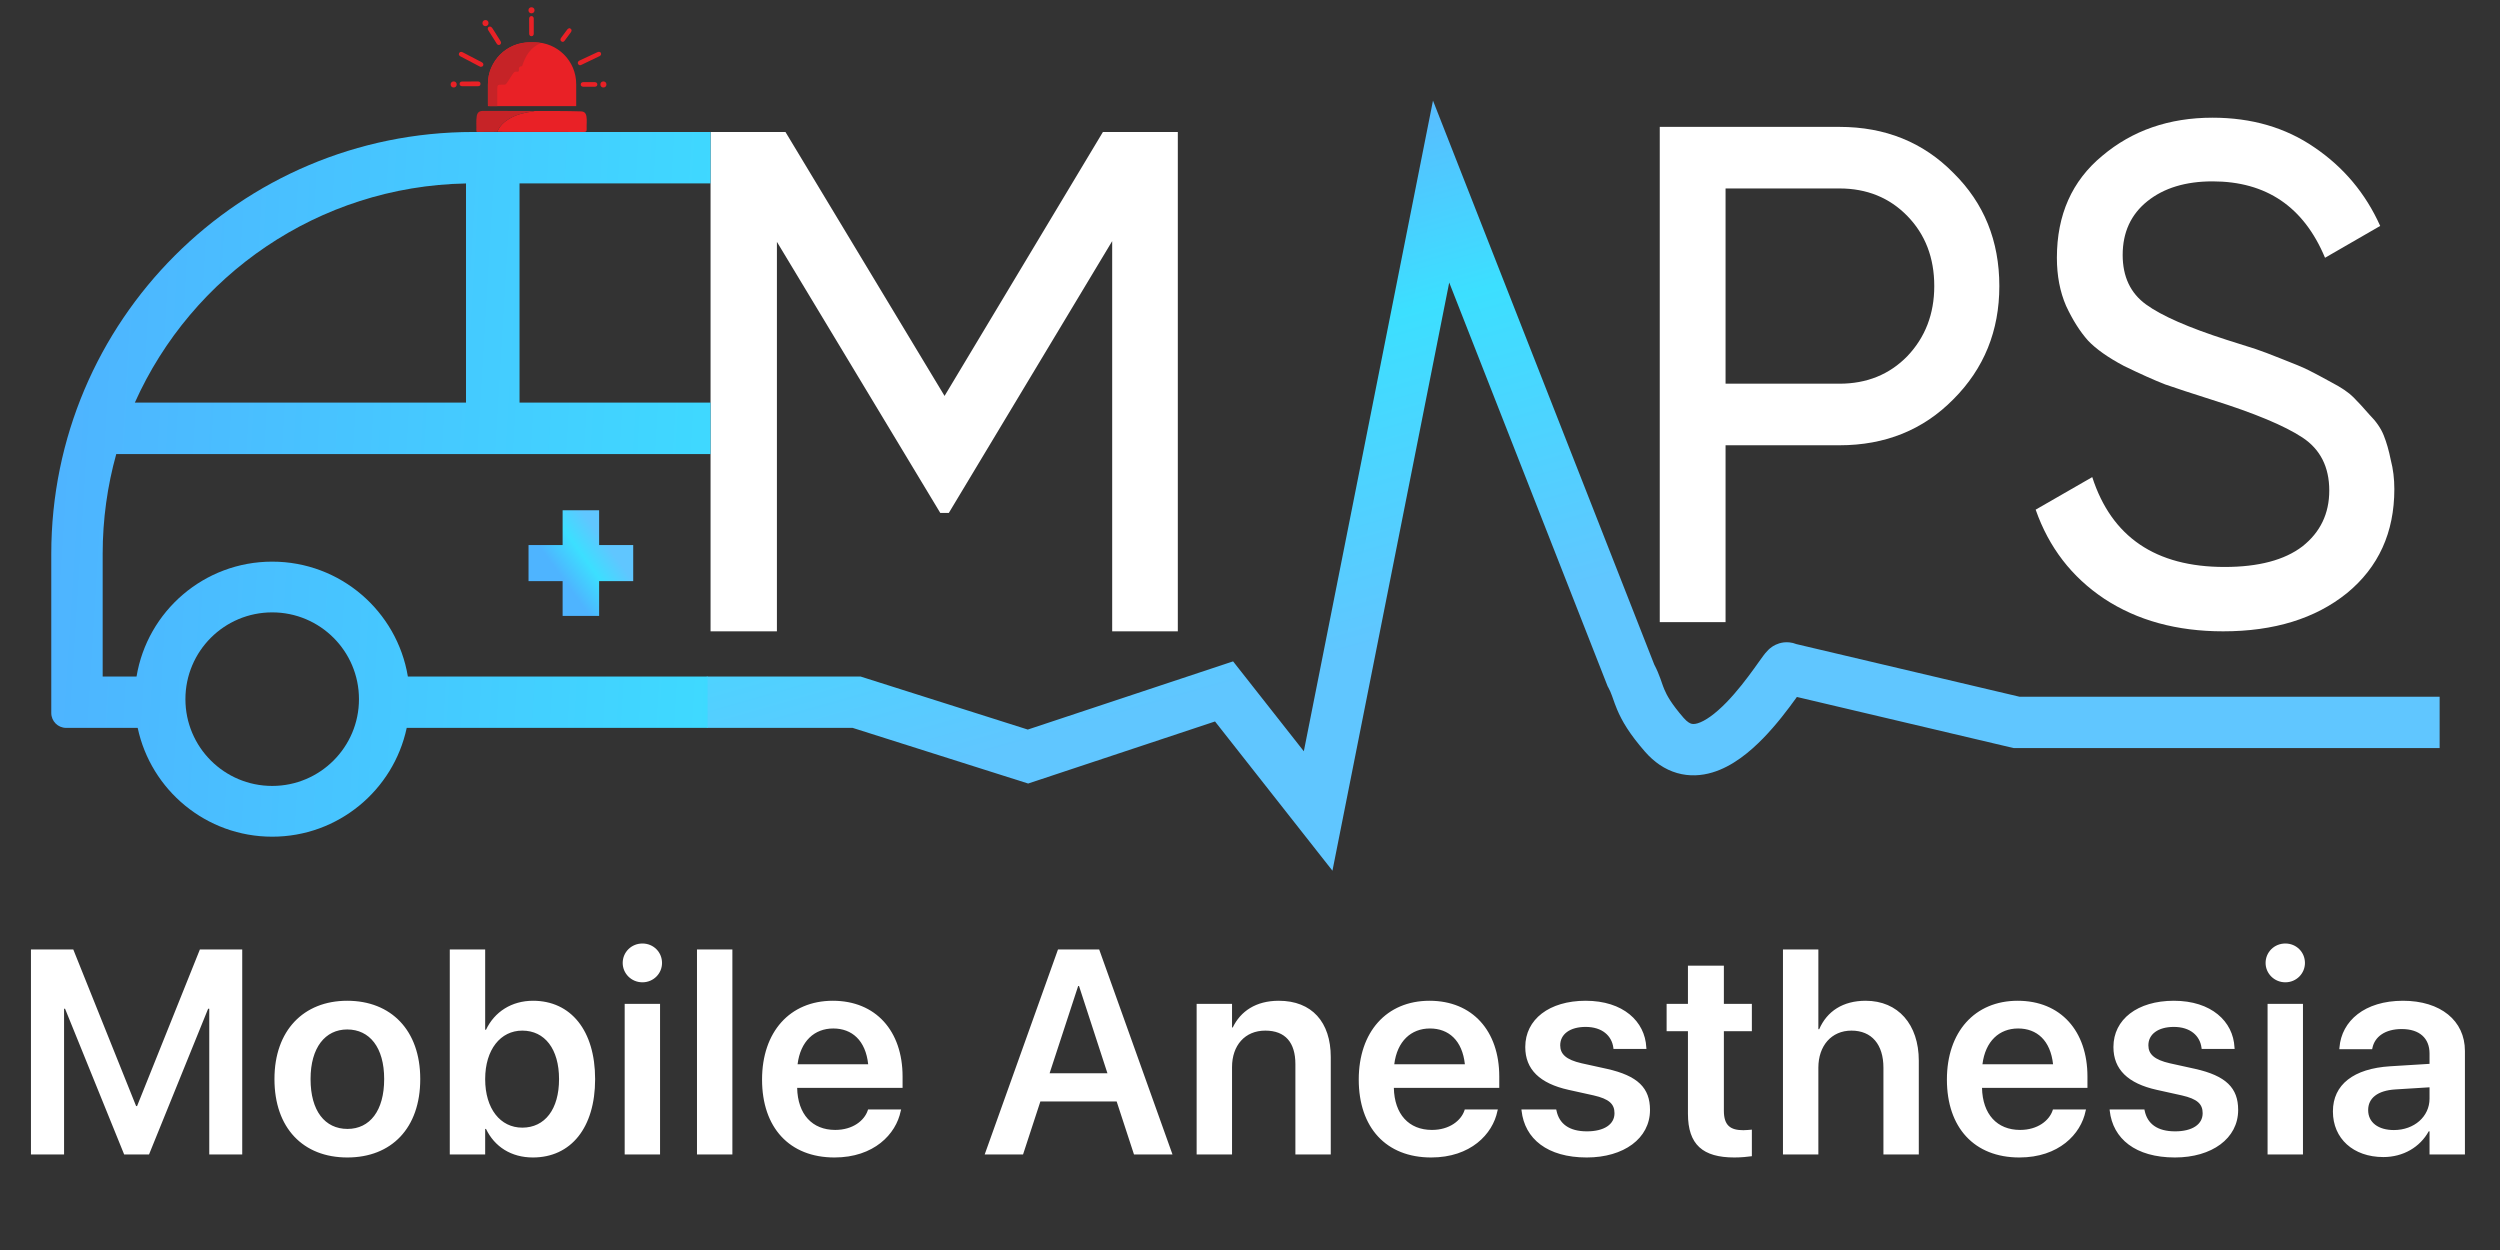 <svg width="102" height="51" viewBox="0 0 102 51" fill="none" xmlns="http://www.w3.org/2000/svg">
<rect x="0" y="0" width="102" height="51" fill="#333333" stroke="none"/>
<path d="M1.263 47.103H2.614V41.156H2.654L5.066 47.103H6.08L8.492 41.156H8.538V47.103H9.883V38.739H8.155L5.593 45.127H5.553L2.99 38.739H1.263V47.103ZM14.172 47.225C15.975 47.225 17.146 46.025 17.146 44.031V44.02C17.146 42.037 15.957 40.831 14.166 40.831C12.381 40.831 11.198 42.049 11.198 44.02V44.031C11.198 46.02 12.364 47.225 14.172 47.225ZM14.178 46.06C13.256 46.06 12.671 45.324 12.671 44.031V44.02C12.671 42.744 13.268 42.002 14.166 42.002C15.082 42.002 15.674 42.739 15.674 44.02V44.031C15.674 45.318 15.088 46.06 14.178 46.06ZM21.742 47.225C23.296 47.225 24.281 46.008 24.281 44.031V44.026C24.281 42.043 23.29 40.831 21.748 40.831C20.879 40.831 20.177 41.278 19.829 42.014H19.795V38.739H18.351V47.103H19.795V46.06H19.829C20.177 46.785 20.855 47.225 21.742 47.225ZM21.308 46.008C20.415 46.008 19.795 45.237 19.795 44.031V44.026C19.795 42.825 20.421 42.049 21.308 42.049C22.229 42.049 22.809 42.802 22.809 44.026V44.031C22.809 45.254 22.235 46.008 21.308 46.008ZM26.211 40.078C26.664 40.078 27.011 39.718 27.011 39.289C27.011 38.849 26.664 38.495 26.211 38.495C25.759 38.495 25.406 38.849 25.406 39.289C25.406 39.718 25.759 40.078 26.211 40.078ZM25.487 47.103H26.93V40.959H25.487V47.103ZM28.437 47.103H29.881V38.739H28.437V47.103ZM34.048 47.225C35.654 47.225 36.558 46.275 36.749 45.33L36.767 45.266H35.416L35.404 45.306C35.265 45.718 34.796 46.101 34.077 46.101C33.138 46.101 32.547 45.463 32.524 44.385H36.825V43.921C36.825 42.066 35.735 40.831 33.979 40.831C32.222 40.831 31.092 42.107 31.092 44.043V44.049C31.092 46.002 32.205 47.225 34.048 47.225ZM33.996 41.962C34.761 41.962 35.318 42.449 35.422 43.423H32.541C32.657 42.478 33.231 41.962 33.996 41.962ZM40.175 47.103H41.74L42.447 44.941H45.56L46.267 47.103H47.838L44.847 38.739H43.166L40.175 47.103ZM43.989 40.229H44.024L45.183 43.788H42.824L43.989 40.229ZM48.823 47.103H50.267V43.538C50.267 42.652 50.794 42.049 51.623 42.049C52.446 42.049 52.852 42.541 52.852 43.417V47.103H54.295V43.127C54.295 41.701 53.524 40.831 52.174 40.831C51.24 40.831 50.614 41.26 50.296 41.921H50.267V40.959H48.823V47.103ZM58.393 47.225C59.999 47.225 60.903 46.275 61.095 45.33L61.112 45.266H59.761L59.75 45.306C59.611 45.718 59.141 46.101 58.422 46.101C57.483 46.101 56.892 45.463 56.869 44.385H61.17V43.921C61.17 42.066 60.08 40.831 58.324 40.831C56.567 40.831 55.437 42.107 55.437 44.043V44.049C55.437 46.002 56.55 47.225 58.393 47.225ZM58.341 41.962C59.106 41.962 59.663 42.449 59.767 43.423H56.886C57.002 42.478 57.576 41.962 58.341 41.962ZM64.74 47.225C66.248 47.225 67.32 46.449 67.32 45.289V45.283C67.32 44.391 66.827 43.892 65.558 43.608L64.532 43.382C63.894 43.237 63.657 43.005 63.657 42.652V42.646C63.657 42.194 64.056 41.898 64.694 41.898C65.367 41.898 65.761 42.258 65.825 42.75L65.83 42.797H67.175L67.169 42.733C67.117 41.672 66.225 40.831 64.694 40.831C63.21 40.831 62.231 41.591 62.231 42.715V42.721C62.231 43.631 62.822 44.205 63.999 44.466L65.019 44.692C65.656 44.837 65.871 45.046 65.871 45.417V45.422C65.871 45.875 65.448 46.159 64.746 46.159C64.016 46.159 63.616 45.846 63.506 45.318L63.494 45.266H62.074L62.08 45.318C62.207 46.46 63.129 47.225 64.74 47.225ZM70.763 47.225C71.053 47.225 71.308 47.196 71.476 47.173V46.089C71.378 46.095 71.267 46.112 71.128 46.112C70.601 46.112 70.334 45.921 70.334 45.318V42.072H71.476V40.959H70.334V39.4H68.868V40.959H67.998V42.072H68.868V45.44C68.868 46.703 69.476 47.225 70.763 47.225ZM72.745 47.103H74.189V43.562C74.189 42.669 74.722 42.049 75.539 42.049C76.368 42.049 76.844 42.617 76.844 43.562V47.103H78.287V43.278C78.287 41.794 77.441 40.831 76.119 40.831C75.197 40.831 74.542 41.255 74.224 41.991H74.189V38.739H72.745V47.103ZM82.391 47.225C83.996 47.225 84.901 46.275 85.092 45.33L85.109 45.266H83.759L83.747 45.306C83.608 45.718 83.139 46.101 82.42 46.101C81.481 46.101 80.889 45.463 80.866 44.385H85.168V43.921C85.168 42.066 84.078 40.831 82.321 40.831C80.565 40.831 79.434 42.107 79.434 44.043V44.049C79.434 46.002 80.547 47.225 82.391 47.225ZM82.339 41.962C83.104 41.962 83.66 42.449 83.765 43.423H80.884C81 42.478 81.573 41.962 82.339 41.962ZM88.738 47.225C90.245 47.225 91.317 46.449 91.317 45.289V45.283C91.317 44.391 90.825 43.892 89.555 43.608L88.529 43.382C87.892 43.237 87.654 43.005 87.654 42.652V42.646C87.654 42.194 88.054 41.898 88.692 41.898C89.364 41.898 89.758 42.258 89.822 42.75L89.828 42.797H91.173L91.167 42.733C91.115 41.672 90.222 40.831 88.692 40.831C87.208 40.831 86.228 41.591 86.228 42.715V42.721C86.228 43.631 86.819 44.205 87.996 44.466L89.016 44.692C89.654 44.837 89.868 45.046 89.868 45.417V45.422C89.868 45.875 89.445 46.159 88.744 46.159C88.013 46.159 87.613 45.846 87.503 45.318L87.492 45.266H86.072L86.077 45.318C86.205 46.46 87.126 47.225 88.738 47.225ZM93.242 40.078C93.694 40.078 94.042 39.718 94.042 39.289C94.042 38.849 93.694 38.495 93.242 38.495C92.79 38.495 92.436 38.849 92.436 39.289C92.436 39.718 92.79 40.078 93.242 40.078ZM92.517 47.103H93.961V40.959H92.517V47.103ZM97.241 47.208C98.053 47.208 98.737 46.802 99.091 46.159H99.125V47.103H100.569V42.878C100.569 41.643 99.577 40.831 98.041 40.831C96.482 40.831 95.537 41.649 95.45 42.739L95.444 42.808H96.783L96.795 42.756C96.888 42.304 97.305 41.985 97.989 41.985C98.719 41.985 99.125 42.362 99.125 42.982V43.405L97.52 43.504C96.03 43.596 95.183 44.252 95.183 45.341V45.353C95.183 46.449 96.012 47.208 97.241 47.208ZM96.621 45.295V45.289C96.621 44.802 97.01 44.495 97.722 44.449L99.125 44.362V44.825C99.125 45.556 98.499 46.106 97.67 46.106C97.038 46.106 96.621 45.799 96.621 45.295Z" fill="white"/>
<path d="M19.907 3.429C19.907 2.489 20.669 1.726 21.61 1.726H21.806C22.747 1.726 23.509 2.489 23.509 3.429V4.33H19.907V3.429Z" fill="#E92126"/>
<path d="M20.29 5.378C20.608 5.379 20.927 5.382 21.246 5.382C22.099 5.382 22.953 5.38 23.806 5.385C23.916 5.385 23.942 5.354 23.936 5.252C23.926 5.088 23.954 4.922 23.928 4.758C23.906 4.614 23.84 4.548 23.697 4.544C23.067 4.525 22.437 4.529 21.807 4.53C21.795 4.536 21.781 4.541 21.767 4.545C21.422 4.589 21.085 4.663 20.783 4.842C20.568 4.969 20.385 5.136 20.29 5.378Z" fill="#E92126"/>
<path d="M20.059 2.732C20.432 1.953 21.186 1.616 22.072 1.758C21.641 1.929 21.436 2.285 21.302 2.699C21.209 2.704 21.158 2.748 21.171 2.846C21.179 2.907 21.158 2.937 21.094 2.925C21.007 2.908 20.962 2.951 20.919 3.02C20.845 3.142 20.759 3.257 20.684 3.378C20.649 3.436 20.609 3.463 20.543 3.454C20.51 3.452 20.477 3.452 20.444 3.454C20.312 3.455 20.29 3.476 20.29 3.607V4.069V4.331H19.995C19.916 4.333 19.907 4.302 19.907 4.236C19.909 3.979 19.908 3.723 19.907 3.467C19.905 3.21 19.949 2.963 20.059 2.732Z" fill="#C62327"/>
<path d="M20.29 5.378C20.385 5.136 20.568 4.969 20.783 4.842C21.085 4.664 21.421 4.588 21.767 4.545C21.781 4.541 21.795 4.536 21.807 4.53C21.103 4.528 20.4 4.524 19.697 4.525C19.546 4.525 19.471 4.599 19.449 4.75C19.42 4.943 19.443 5.138 19.435 5.332C19.433 5.381 19.462 5.383 19.498 5.383C19.762 5.381 20.026 5.379 20.29 5.378Z" fill="#C62327"/>
<path d="M19.619 2.696C19.656 2.694 19.676 2.68 19.685 2.653C19.698 2.614 19.677 2.589 19.647 2.572C19.547 2.519 19.447 2.467 19.346 2.414C19.192 2.333 19.036 2.253 18.881 2.172C18.837 2.149 18.785 2.128 18.758 2.185C18.733 2.236 18.781 2.261 18.821 2.282L19.566 2.673C19.586 2.683 19.606 2.69 19.619 2.696Z" fill="#E92126" stroke="#E92126" stroke-width="0.065"/>
<path d="M24.421 2.147C24.411 2.151 24.39 2.158 24.371 2.167C24.142 2.274 23.913 2.381 23.683 2.488C23.67 2.494 23.657 2.501 23.644 2.508C23.614 2.528 23.596 2.556 23.612 2.592C23.631 2.635 23.666 2.636 23.704 2.618L24.446 2.262C24.479 2.246 24.501 2.222 24.491 2.184C24.485 2.158 24.462 2.144 24.421 2.147Z" fill="#E92126" stroke="#E92126" stroke-width="0.065"/>
<path d="M19.172 3.358H18.875C18.827 3.358 18.781 3.367 18.783 3.426C18.785 3.479 18.832 3.485 18.872 3.485C19.078 3.487 19.283 3.485 19.489 3.485C19.533 3.485 19.573 3.477 19.573 3.422C19.573 3.36 19.528 3.356 19.48 3.356C19.377 3.358 19.274 3.358 19.172 3.358Z" fill="#E92126" stroke="#E92126" stroke-width="0.065"/>
<path d="M19.99 1.113C19.926 1.122 19.919 1.169 19.944 1.21C20.059 1.399 20.18 1.586 20.3 1.773C20.304 1.781 20.31 1.787 20.317 1.792C20.323 1.797 20.331 1.801 20.34 1.802C20.348 1.804 20.356 1.804 20.365 1.802C20.373 1.8 20.381 1.796 20.387 1.791C20.422 1.763 20.411 1.723 20.391 1.691C20.307 1.554 20.221 1.419 20.135 1.283C20.11 1.243 20.082 1.205 20.058 1.164C20.043 1.139 20.019 1.121 19.99 1.113Z" fill="#E92126" stroke="#E92126" stroke-width="0.065"/>
<path d="M21.623 1.066C21.623 1.161 21.623 1.256 21.623 1.351C21.623 1.395 21.623 1.447 21.687 1.445C21.739 1.443 21.746 1.399 21.745 1.357C21.745 1.163 21.745 0.969 21.745 0.776C21.745 0.73 21.732 0.689 21.686 0.688C21.626 0.685 21.623 0.737 21.622 0.782C21.623 0.876 21.623 0.971 21.623 1.066Z" fill="#E92126" stroke="#E92126" stroke-width="0.065"/>
<path d="M24.032 3.383C23.959 3.383 23.886 3.383 23.814 3.383C23.772 3.383 23.728 3.39 23.726 3.442C23.723 3.494 23.766 3.506 23.808 3.507C23.957 3.508 24.107 3.507 24.256 3.507C24.3 3.507 24.341 3.495 24.339 3.443C24.337 3.39 24.295 3.383 24.251 3.383C24.178 3.383 24.105 3.383 24.032 3.383Z" fill="#E92126" stroke="#E92126" stroke-width="0.065"/>
<path d="M23.237 1.181C23.223 1.183 23.209 1.188 23.197 1.196C23.185 1.204 23.174 1.215 23.167 1.227C23.087 1.335 23.007 1.444 22.927 1.552C22.899 1.589 22.877 1.63 22.925 1.664C22.974 1.699 22.998 1.657 23.022 1.626C23.103 1.518 23.183 1.41 23.262 1.302C23.296 1.254 23.308 1.209 23.237 1.181Z" fill="#E92126" stroke="#E92126" stroke-width="0.065"/>
<circle cx="21.685" cy="0.42" r="0.124" fill="#E92126"/>
<circle cx="19.808" cy="0.942" r="0.124" fill="#E92126"/>
<circle cx="18.51" cy="3.446" r="0.124" fill="#E92126"/>
<circle cx="24.619" cy="3.446" r="0.124" fill="#E92126"/>
<path d="M48.055 5.385V25.758H45.377V9.838L38.712 20.927H38.363L31.698 9.867V25.758H28.991V5.385H32.047L38.538 16.154L44.999 5.385H48.055Z" fill="white"/>
<path fill-rule="evenodd" clip-rule="evenodd" d="M58.466 4.104L67.493 27.112C67.609 27.331 67.685 27.525 67.745 27.691C67.766 27.751 67.784 27.802 67.8 27.848C67.837 27.954 67.865 28.034 67.907 28.134C68.006 28.367 68.183 28.704 68.694 29.292C68.846 29.466 68.954 29.512 69.005 29.527C69.057 29.542 69.134 29.549 69.263 29.511C69.566 29.421 69.972 29.136 70.434 28.663C70.874 28.211 71.269 27.689 71.569 27.274C71.621 27.202 71.675 27.126 71.726 27.054C71.808 26.939 71.884 26.833 71.939 26.759L71.94 26.758C71.976 26.709 72.055 26.604 72.145 26.517C72.171 26.491 72.222 26.444 72.292 26.395C72.337 26.364 72.512 26.243 72.772 26.211C72.912 26.194 73.098 26.201 73.295 26.28L82.398 28.427H99.537V30.521H82.155L73.313 28.436C73.298 28.457 73.283 28.478 73.267 28.5C72.953 28.936 72.485 29.56 71.934 30.125C71.404 30.668 70.689 31.272 69.86 31.518C69.423 31.648 68.931 31.686 68.425 31.54C67.919 31.394 67.481 31.088 67.115 30.668C66.486 29.946 66.177 29.423 65.977 28.947C65.908 28.783 65.85 28.617 65.807 28.495C65.795 28.46 65.784 28.429 65.774 28.402C65.726 28.269 65.685 28.169 65.626 28.063L65.592 28.002L59.128 11.527L54.364 35.525L49.573 29.436L41.949 31.968L34.786 29.697H28.838V27.602H35.11L41.934 29.766L50.31 26.984L53.196 30.652L58.466 4.104Z" fill="url(#paint0_linear_1197_5085)"/>
<path d="M75.05 5.177C76.916 5.177 78.466 5.803 79.697 7.054C80.948 8.285 81.573 9.825 81.573 11.672C81.573 13.5 80.948 15.04 79.697 16.291C78.466 17.541 76.916 18.167 75.05 18.167H70.403V25.383H67.718V5.177H75.05ZM75.05 15.655C76.166 15.655 77.09 15.28 77.821 14.53C78.552 13.76 78.918 12.807 78.918 11.672C78.918 10.517 78.552 9.565 77.821 8.814C77.09 8.064 76.166 7.689 75.05 7.689H70.403V15.655H75.05Z" fill="white"/>
<path d="M90.704 25.758C88.818 25.758 87.202 25.316 85.855 24.43C84.527 23.545 83.593 22.333 83.055 20.794L85.364 19.466C86.153 21.91 87.952 23.132 90.762 23.132C92.147 23.132 93.206 22.852 93.937 22.294C94.668 21.717 95.034 20.957 95.034 20.014C95.034 19.052 94.668 18.33 93.937 17.849C93.206 17.368 91.984 16.858 90.271 16.319C89.424 16.05 88.78 15.838 88.337 15.684C87.894 15.511 87.336 15.261 86.663 14.934C86.008 14.587 85.518 14.241 85.191 13.895C84.864 13.529 84.565 13.057 84.296 12.48C84.046 11.903 83.921 11.249 83.921 10.517C83.921 8.766 84.536 7.381 85.768 6.361C86.999 5.322 88.501 4.802 90.271 4.802C91.868 4.802 93.254 5.206 94.428 6.014C95.621 6.823 96.516 7.891 97.112 9.218L94.861 10.517C93.995 8.439 92.465 7.4 90.271 7.4C89.174 7.4 88.289 7.669 87.615 8.208C86.942 8.747 86.605 9.478 86.605 10.402C86.605 11.287 86.922 11.961 87.558 12.422C88.193 12.884 89.29 13.365 90.848 13.866C91.406 14.039 91.801 14.164 92.032 14.241C92.263 14.318 92.619 14.453 93.1 14.645C93.6 14.838 93.966 14.992 94.197 15.107C94.428 15.222 94.736 15.386 95.12 15.598C95.525 15.809 95.823 16.011 96.015 16.204C96.208 16.396 96.429 16.637 96.679 16.925C96.948 17.195 97.141 17.474 97.256 17.763C97.372 18.051 97.468 18.388 97.545 18.773C97.641 19.139 97.689 19.533 97.689 19.956C97.689 21.727 97.045 23.141 95.755 24.2C94.466 25.239 92.782 25.758 90.704 25.758Z" fill="white"/>
<path fill-rule="evenodd" clip-rule="evenodd" d="M22.955 20.819H24.444V22.238H25.835V23.71H24.444V25.129H22.955V23.71H21.564V22.238H22.955V20.819Z" fill="url(#paint1_linear_1197_5085)"/>
<path fill-rule="evenodd" clip-rule="evenodd" d="M19.305 5.385H28.991V7.482H21.197V9.011V14.33V16.426H21.11H19.1H19.013V14.33V9.011V7.485C12.988 7.598 7.825 11.238 5.502 16.426H6.739H25.554H28.991V16.43V18.523V18.527H25.554H6.739H4.743C4.382 19.822 4.189 21.187 4.189 22.598V27.602H5.571C6.011 24.942 8.322 22.915 11.106 22.915C13.89 22.915 16.2 24.942 16.641 27.602H28.869V29.698H16.594C16.055 32.234 13.803 34.137 11.106 34.137C8.409 34.137 6.157 32.234 5.618 29.698H4.189H2.701C2.364 29.698 2.092 29.426 2.092 29.09V27.602V22.598C2.092 13.091 9.798 5.385 19.305 5.385ZM11.106 32.066C13.061 32.066 14.646 30.481 14.646 28.526C14.646 26.57 13.061 24.985 11.106 24.985C9.15 24.985 7.565 26.57 7.565 28.526C7.565 30.481 9.15 32.066 11.106 32.066Z" fill="url(#paint2_radial_1197_5085)"/>
<defs>
<linearGradient id="paint0_linear_1197_5085" x1="99.539" y1="-9.734" x2="105.773" y2="12.113" gradientUnits="userSpaceOnUse">
<stop stop-color="#60B3FF"/>
<stop offset="0.439" stop-color="#3CDFFF"/>
<stop offset="1" stop-color="#60C6FF"/>
</linearGradient>
<linearGradient id="paint1_linear_1197_5085" x1="19.014" y1="18.634" x2="21.069" y2="17.14" gradientUnits="userSpaceOnUse">
<stop offset="0.102" stop-color="#4EB4FF"/>
<stop offset="0.583" stop-color="#3CDFFF"/>
<stop offset="1" stop-color="#60C6FF"/>
</linearGradient>
<radialGradient id="paint2_radial_1197_5085" cx="0" cy="0" r="1" gradientUnits="userSpaceOnUse" gradientTransform="translate(2.591 16.18) rotate(3.024) scale(53.241 1972.4)">
<stop stop-color="#4EB4FF"/>
<stop offset="0.583" stop-color="#3CDFFF"/>
<stop offset="1" stop-color="#60C6FF"/>
</radialGradient>
</defs>
</svg>
